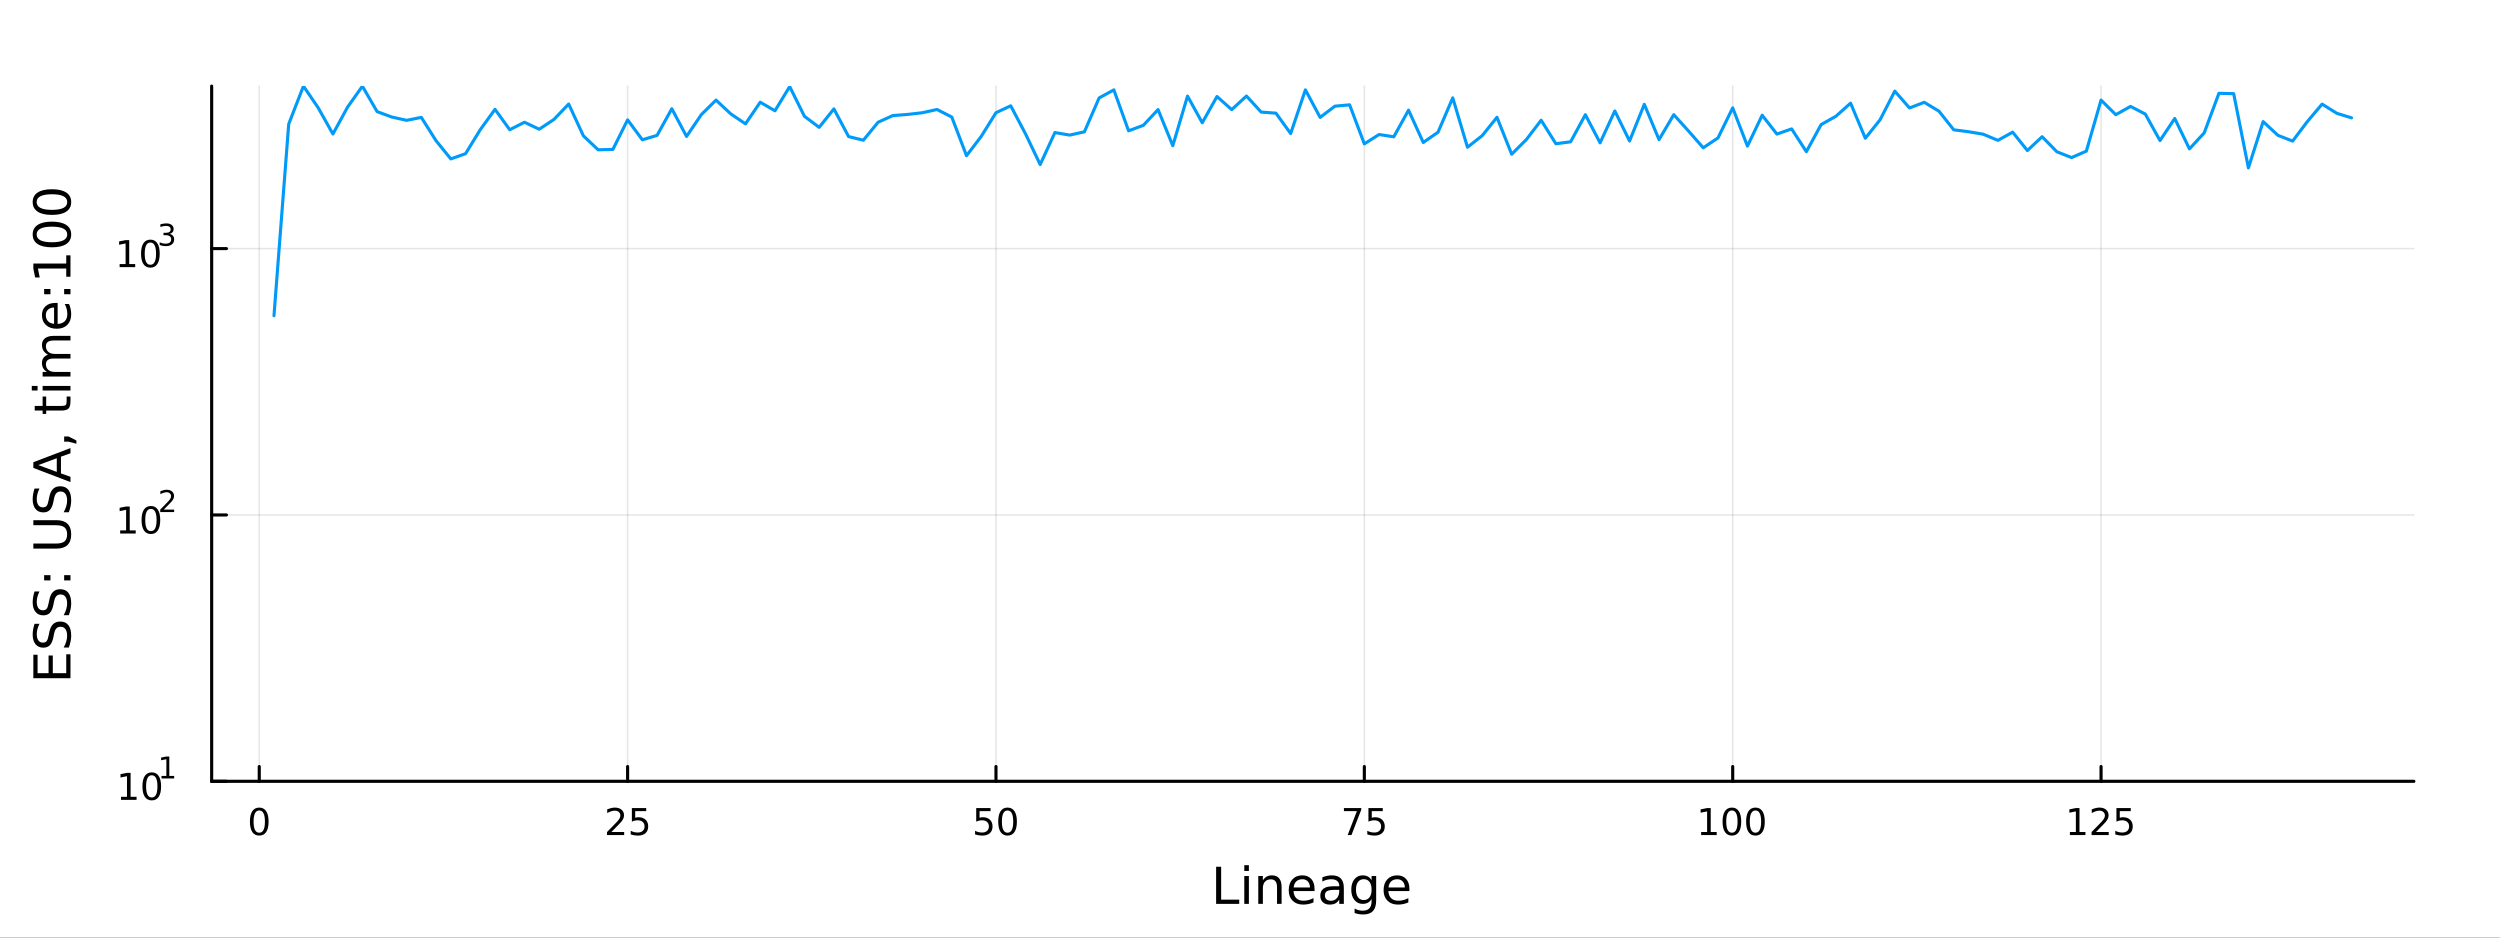 <?xml version="1.0" encoding="utf-8"?>
<svg xmlns="http://www.w3.org/2000/svg" xmlns:xlink="http://www.w3.org/1999/xlink" width="800" height="300" viewBox="0 0 3200 1200">
<rect x="0" y="0" width="3200" height="1200" fill="#333333" stroke="none"/>
<defs>
  <clipPath id="clip250">
    <rect x="0" y="0" width="3200" height="1200"/>
  </clipPath>
</defs>
<path clip-path="url(#clip250)" d="M0 1200 L3200 1200 L3200 0 L0 0  Z" fill="#ffffff" fill-rule="evenodd" fill-opacity="1"/>
<defs>
  <clipPath id="clip251">
    <rect x="640" y="0" width="2241" height="1200"/>
  </clipPath>
</defs>
<path clip-path="url(#clip250)" d="M270.918 1000.1 L3089.76 1000.1 L3089.76 110.236 L270.918 110.236  Z" fill="#ffffff" fill-rule="evenodd" fill-opacity="1"/>
<defs>
  <clipPath id="clip252">
    <rect x="270" y="110" width="2820" height="891"/>
  </clipPath>
</defs>
<polyline clip-path="url(#clip252)" style="stroke:#000000; stroke-linecap:round; stroke-linejoin:round; stroke-width:2; stroke-opacity:0.1; fill:none" points="331.836,1000.1 331.836,110.236 "/>
<polyline clip-path="url(#clip252)" style="stroke:#000000; stroke-linecap:round; stroke-linejoin:round; stroke-width:2; stroke-opacity:0.1; fill:none" points="803.341,1000.1 803.341,110.236 "/>
<polyline clip-path="url(#clip252)" style="stroke:#000000; stroke-linecap:round; stroke-linejoin:round; stroke-width:2; stroke-opacity:0.1; fill:none" points="1274.85,1000.1 1274.85,110.236 "/>
<polyline clip-path="url(#clip252)" style="stroke:#000000; stroke-linecap:round; stroke-linejoin:round; stroke-width:2; stroke-opacity:0.1; fill:none" points="1746.35,1000.1 1746.35,110.236 "/>
<polyline clip-path="url(#clip252)" style="stroke:#000000; stroke-linecap:round; stroke-linejoin:round; stroke-width:2; stroke-opacity:0.1; fill:none" points="2217.86,1000.1 2217.86,110.236 "/>
<polyline clip-path="url(#clip252)" style="stroke:#000000; stroke-linecap:round; stroke-linejoin:round; stroke-width:2; stroke-opacity:0.1; fill:none" points="2689.36,1000.1 2689.36,110.236 "/>
<polyline clip-path="url(#clip250)" style="stroke:#000000; stroke-linecap:round; stroke-linejoin:round; stroke-width:4; stroke-opacity:1; fill:none" points="270.918,1000.1 3089.76,1000.1 "/>
<polyline clip-path="url(#clip250)" style="stroke:#000000; stroke-linecap:round; stroke-linejoin:round; stroke-width:4; stroke-opacity:1; fill:none" points="331.836,1000.1 331.836,981.2 "/>
<polyline clip-path="url(#clip250)" style="stroke:#000000; stroke-linecap:round; stroke-linejoin:round; stroke-width:4; stroke-opacity:1; fill:none" points="803.341,1000.1 803.341,981.2 "/>
<polyline clip-path="url(#clip250)" style="stroke:#000000; stroke-linecap:round; stroke-linejoin:round; stroke-width:4; stroke-opacity:1; fill:none" points="1274.85,1000.1 1274.85,981.2 "/>
<polyline clip-path="url(#clip250)" style="stroke:#000000; stroke-linecap:round; stroke-linejoin:round; stroke-width:4; stroke-opacity:1; fill:none" points="1746.35,1000.1 1746.35,981.2 "/>
<polyline clip-path="url(#clip250)" style="stroke:#000000; stroke-linecap:round; stroke-linejoin:round; stroke-width:4; stroke-opacity:1; fill:none" points="2217.86,1000.1 2217.86,981.2 "/>
<polyline clip-path="url(#clip250)" style="stroke:#000000; stroke-linecap:round; stroke-linejoin:round; stroke-width:4; stroke-opacity:1; fill:none" points="2689.36,1000.1 2689.36,981.2 "/>
<path clip-path="url(#clip250)" d="M331.836 1037.42 Q328.225 1037.42 326.396 1040.98 Q324.591 1044.52 324.591 1051.65 Q324.591 1058.76 326.396 1062.32 Q328.225 1065.87 331.836 1065.87 Q335.47 1065.87 337.276 1062.32 Q339.105 1058.76 339.105 1051.65 Q339.105 1044.52 337.276 1040.98 Q335.47 1037.42 331.836 1037.42 M331.836 1033.71 Q337.646 1033.71 340.702 1038.32 Q343.78 1042.9 343.78 1051.65 Q343.78 1060.38 340.702 1064.99 Q337.646 1069.57 331.836 1069.57 Q326.026 1069.57 322.947 1064.99 Q319.892 1060.38 319.892 1051.65 Q319.892 1042.9 322.947 1038.32 Q326.026 1033.71 331.836 1033.71 Z" fill="#000000" fill-rule="nonzero" fill-opacity="1" /><path clip-path="url(#clip250)" d="M782.612 1064.96 L798.932 1064.96 L798.932 1068.9 L776.987 1068.9 L776.987 1064.96 Q779.649 1062.21 784.233 1057.58 Q788.839 1052.93 790.02 1051.58 Q792.265 1049.06 793.144 1047.32 Q794.047 1045.56 794.047 1043.87 Q794.047 1041.12 792.103 1039.38 Q790.182 1037.65 787.08 1037.65 Q784.881 1037.65 782.427 1038.41 Q779.996 1039.18 777.219 1040.73 L777.219 1036 Q780.043 1034.87 782.496 1034.29 Q784.95 1033.71 786.987 1033.71 Q792.357 1033.71 795.552 1036.4 Q798.746 1039.08 798.746 1043.57 Q798.746 1045.7 797.936 1047.62 Q797.149 1049.52 795.043 1052.12 Q794.464 1052.79 791.362 1056 Q788.26 1059.2 782.612 1064.96 Z" fill="#000000" fill-rule="nonzero" fill-opacity="1" /><path clip-path="url(#clip250)" d="M808.793 1034.34 L827.149 1034.34 L827.149 1038.27 L813.075 1038.27 L813.075 1046.75 Q814.093 1046.4 815.112 1046.24 Q816.13 1046.05 817.149 1046.05 Q822.936 1046.05 826.316 1049.22 Q829.695 1052.39 829.695 1057.81 Q829.695 1063.39 826.223 1066.49 Q822.751 1069.57 816.431 1069.57 Q814.255 1069.57 811.987 1069.2 Q809.742 1068.83 807.334 1068.09 L807.334 1063.39 Q809.418 1064.52 811.64 1065.08 Q813.862 1065.63 816.339 1065.63 Q820.343 1065.63 822.681 1063.53 Q825.019 1061.42 825.019 1057.81 Q825.019 1054.2 822.681 1052.09 Q820.343 1049.99 816.339 1049.99 Q814.464 1049.99 812.589 1050.4 Q810.737 1050.82 808.793 1051.7 L808.793 1034.34 Z" fill="#000000" fill-rule="nonzero" fill-opacity="1" /><path clip-path="url(#clip250)" d="M1249.55 1034.34 L1267.9 1034.34 L1267.9 1038.27 L1253.83 1038.27 L1253.83 1046.75 Q1254.85 1046.4 1255.86 1046.24 Q1256.88 1046.05 1257.9 1046.05 Q1263.69 1046.05 1267.07 1049.22 Q1270.45 1052.39 1270.45 1057.81 Q1270.45 1063.39 1266.98 1066.49 Q1263.5 1069.57 1257.18 1069.57 Q1255.01 1069.57 1252.74 1069.2 Q1250.49 1068.83 1248.09 1068.09 L1248.09 1063.39 Q1250.17 1064.52 1252.39 1065.08 Q1254.61 1065.63 1257.09 1065.63 Q1261.1 1065.63 1263.43 1063.53 Q1265.77 1061.42 1265.77 1057.81 Q1265.77 1054.2 1263.43 1052.09 Q1261.1 1049.99 1257.09 1049.99 Q1255.22 1049.99 1253.34 1050.4 Q1251.49 1050.82 1249.55 1051.7 L1249.55 1034.34 Z" fill="#000000" fill-rule="nonzero" fill-opacity="1" /><path clip-path="url(#clip250)" d="M1289.66 1037.42 Q1286.05 1037.42 1284.22 1040.98 Q1282.42 1044.52 1282.42 1051.65 Q1282.42 1058.76 1284.22 1062.32 Q1286.05 1065.87 1289.66 1065.87 Q1293.3 1065.87 1295.1 1062.32 Q1296.93 1058.76 1296.93 1051.65 Q1296.93 1044.52 1295.1 1040.98 Q1293.3 1037.42 1289.66 1037.42 M1289.66 1033.71 Q1295.47 1033.71 1298.53 1038.32 Q1301.61 1042.9 1301.61 1051.65 Q1301.61 1060.38 1298.53 1064.99 Q1295.47 1069.57 1289.66 1069.57 Q1283.85 1069.57 1280.77 1064.99 Q1277.72 1060.38 1277.72 1051.65 Q1277.72 1042.9 1280.77 1038.32 Q1283.85 1033.71 1289.66 1033.71 Z" fill="#000000" fill-rule="nonzero" fill-opacity="1" /><path clip-path="url(#clip250)" d="M1720.21 1034.34 L1742.43 1034.34 L1742.43 1036.33 L1729.88 1068.9 L1725 1068.9 L1736.8 1038.27 L1720.21 1038.27 L1720.21 1034.34 Z" fill="#000000" fill-rule="nonzero" fill-opacity="1" /><path clip-path="url(#clip250)" d="M1751.59 1034.34 L1769.95 1034.34 L1769.95 1038.27 L1755.88 1038.27 L1755.88 1046.75 Q1756.9 1046.4 1757.91 1046.24 Q1758.93 1046.05 1759.95 1046.05 Q1765.74 1046.05 1769.12 1049.22 Q1772.5 1052.39 1772.5 1057.81 Q1772.5 1063.39 1769.02 1066.49 Q1765.55 1069.57 1759.23 1069.57 Q1757.06 1069.57 1754.79 1069.2 Q1752.54 1068.83 1750.14 1068.09 L1750.14 1063.39 Q1752.22 1064.52 1754.44 1065.08 Q1756.66 1065.63 1759.14 1065.63 Q1763.15 1065.63 1765.48 1063.53 Q1767.82 1061.42 1767.82 1057.81 Q1767.82 1054.2 1765.48 1052.09 Q1763.15 1049.99 1759.14 1049.99 Q1757.27 1049.99 1755.39 1050.4 Q1753.54 1050.82 1751.59 1051.7 L1751.59 1034.34 Z" fill="#000000" fill-rule="nonzero" fill-opacity="1" /><path clip-path="url(#clip250)" d="M2177.46 1064.96 L2185.1 1064.96 L2185.1 1038.6 L2176.79 1040.26 L2176.79 1036 L2185.06 1034.34 L2189.73 1034.34 L2189.73 1064.96 L2197.37 1064.96 L2197.37 1068.9 L2177.46 1068.9 L2177.46 1064.96 Z" fill="#000000" fill-rule="nonzero" fill-opacity="1" /><path clip-path="url(#clip250)" d="M2216.81 1037.42 Q2213.2 1037.42 2211.38 1040.98 Q2209.57 1044.52 2209.57 1051.65 Q2209.57 1058.76 2211.38 1062.32 Q2213.2 1065.87 2216.81 1065.87 Q2220.45 1065.87 2222.25 1062.32 Q2224.08 1058.76 2224.08 1051.65 Q2224.08 1044.52 2222.25 1040.98 Q2220.45 1037.42 2216.81 1037.42 M2216.81 1033.71 Q2222.63 1033.71 2225.68 1038.32 Q2228.76 1042.9 2228.76 1051.65 Q2228.76 1060.38 2225.68 1064.99 Q2222.63 1069.57 2216.81 1069.57 Q2211 1069.57 2207.93 1064.99 Q2204.87 1060.38 2204.87 1051.65 Q2204.87 1042.9 2207.93 1038.32 Q2211 1033.71 2216.81 1033.71 Z" fill="#000000" fill-rule="nonzero" fill-opacity="1" /><path clip-path="url(#clip250)" d="M2246.98 1037.42 Q2243.37 1037.42 2241.54 1040.98 Q2239.73 1044.52 2239.73 1051.65 Q2239.73 1058.76 2241.54 1062.32 Q2243.37 1065.87 2246.98 1065.87 Q2250.61 1065.87 2252.42 1062.32 Q2254.25 1058.76 2254.25 1051.65 Q2254.25 1044.52 2252.42 1040.98 Q2250.61 1037.42 2246.98 1037.42 M2246.98 1033.71 Q2252.79 1033.71 2255.84 1038.32 Q2258.92 1042.9 2258.92 1051.65 Q2258.92 1060.38 2255.84 1064.99 Q2252.79 1069.57 2246.98 1069.57 Q2241.17 1069.57 2238.09 1064.99 Q2235.03 1060.38 2235.03 1051.65 Q2235.03 1042.9 2238.09 1038.32 Q2241.17 1033.71 2246.98 1033.71 Z" fill="#000000" fill-rule="nonzero" fill-opacity="1" /><path clip-path="url(#clip250)" d="M2649.47 1064.96 L2657.1 1064.96 L2657.1 1038.6 L2648.79 1040.26 L2648.79 1036 L2657.06 1034.34 L2661.73 1034.34 L2661.73 1064.96 L2669.37 1064.96 L2669.37 1068.9 L2649.47 1068.9 L2649.47 1064.96 Z" fill="#000000" fill-rule="nonzero" fill-opacity="1" /><path clip-path="url(#clip250)" d="M2682.85 1064.96 L2699.16 1064.96 L2699.16 1068.9 L2677.22 1068.9 L2677.22 1064.96 Q2679.88 1062.21 2684.47 1057.58 Q2689.07 1052.93 2690.25 1051.58 Q2692.5 1049.06 2693.38 1047.32 Q2694.28 1045.56 2694.28 1043.87 Q2694.28 1041.12 2692.34 1039.38 Q2690.41 1037.65 2687.31 1037.65 Q2685.11 1037.65 2682.66 1038.41 Q2680.23 1039.18 2677.45 1040.73 L2677.45 1036 Q2680.28 1034.87 2682.73 1034.29 Q2685.18 1033.71 2687.22 1033.71 Q2692.59 1033.71 2695.79 1036.4 Q2698.98 1039.08 2698.98 1043.57 Q2698.98 1045.7 2698.17 1047.62 Q2697.38 1049.52 2695.28 1052.12 Q2694.7 1052.79 2691.6 1056 Q2688.49 1059.2 2682.85 1064.96 Z" fill="#000000" fill-rule="nonzero" fill-opacity="1" /><path clip-path="url(#clip250)" d="M2709.03 1034.34 L2727.38 1034.34 L2727.38 1038.27 L2713.31 1038.27 L2713.31 1046.75 Q2714.33 1046.4 2715.35 1046.24 Q2716.36 1046.05 2717.38 1046.05 Q2723.17 1046.05 2726.55 1049.22 Q2729.93 1052.39 2729.93 1057.81 Q2729.93 1063.39 2726.46 1066.49 Q2722.98 1069.57 2716.66 1069.57 Q2714.49 1069.57 2712.22 1069.2 Q2709.97 1068.83 2707.57 1068.09 L2707.57 1063.39 Q2709.65 1064.52 2711.87 1065.08 Q2714.1 1065.63 2716.57 1065.63 Q2720.58 1065.63 2722.91 1063.53 Q2725.25 1061.42 2725.25 1057.81 Q2725.25 1054.2 2722.91 1052.09 Q2720.58 1049.99 2716.57 1049.99 Q2714.7 1049.99 2712.82 1050.4 Q2710.97 1050.82 2709.03 1051.7 L2709.03 1034.34 Z" fill="#000000" fill-rule="nonzero" fill-opacity="1" /><path clip-path="url(#clip250)" d="M1556.64 1109.44 L1563.07 1109.44 L1563.07 1151.55 L1586.21 1151.55 L1586.21 1156.96 L1556.64 1156.96 L1556.64 1109.44 Z" fill="#000000" fill-rule="nonzero" fill-opacity="1" /><path clip-path="url(#clip250)" d="M1592.7 1121.31 L1598.56 1121.31 L1598.56 1156.96 L1592.7 1156.96 L1592.7 1121.31 M1592.7 1107.44 L1598.56 1107.44 L1598.56 1114.85 L1592.7 1114.85 L1592.7 1107.44 Z" fill="#000000" fill-rule="nonzero" fill-opacity="1" /><path clip-path="url(#clip250)" d="M1640.44 1135.45 L1640.44 1156.96 L1634.59 1156.96 L1634.59 1135.64 Q1634.59 1130.58 1632.61 1128.06 Q1630.64 1125.55 1626.69 1125.55 Q1621.95 1125.55 1619.21 1128.57 Q1616.48 1131.59 1616.48 1136.81 L1616.48 1156.96 L1610.59 1156.96 L1610.59 1121.31 L1616.48 1121.31 L1616.48 1126.85 Q1618.58 1123.64 1621.41 1122.05 Q1624.27 1120.45 1628 1120.45 Q1634.14 1120.45 1637.29 1124.27 Q1640.44 1128.06 1640.44 1135.45 Z" fill="#000000" fill-rule="nonzero" fill-opacity="1" /><path clip-path="url(#clip250)" d="M1682.62 1137.67 L1682.62 1140.54 L1655.69 1140.54 Q1656.07 1146.59 1659.32 1149.77 Q1662.6 1152.92 1668.42 1152.92 Q1671.79 1152.92 1674.95 1152.09 Q1678.13 1151.26 1681.25 1149.61 L1681.25 1155.15 Q1678.1 1156.48 1674.79 1157.18 Q1671.48 1157.88 1668.07 1157.88 Q1659.54 1157.88 1654.54 1152.92 Q1649.58 1147.95 1649.58 1139.49 Q1649.58 1130.74 1654.29 1125.61 Q1659.03 1120.45 1667.05 1120.45 Q1674.25 1120.45 1678.42 1125.1 Q1682.62 1129.72 1682.62 1137.67 M1676.76 1135.95 Q1676.7 1131.15 1674.05 1128.28 Q1671.44 1125.42 1667.12 1125.42 Q1662.21 1125.42 1659.25 1128.19 Q1656.33 1130.96 1655.88 1135.99 L1676.76 1135.95 Z" fill="#000000" fill-rule="nonzero" fill-opacity="1" /><path clip-path="url(#clip250)" d="M1708.43 1139.04 Q1701.33 1139.04 1698.59 1140.67 Q1695.86 1142.29 1695.86 1146.2 Q1695.86 1149.32 1697.89 1151.17 Q1699.96 1152.98 1703.5 1152.98 Q1708.37 1152.98 1711.29 1149.55 Q1714.25 1146.08 1714.25 1140.35 L1714.25 1139.04 L1708.43 1139.04 M1720.11 1136.62 L1720.11 1156.96 L1714.25 1156.96 L1714.25 1151.55 Q1712.25 1154.8 1709.26 1156.36 Q1706.27 1157.88 1701.94 1157.88 Q1696.46 1157.88 1693.22 1154.83 Q1690 1151.74 1690 1146.59 Q1690 1140.57 1694.01 1137.51 Q1698.05 1134.46 1706.04 1134.46 L1714.25 1134.46 L1714.25 1133.89 Q1714.25 1129.84 1711.58 1127.65 Q1708.94 1125.42 1704.13 1125.42 Q1701.08 1125.42 1698.18 1126.15 Q1695.28 1126.88 1692.61 1128.35 L1692.61 1122.94 Q1695.83 1121.7 1698.85 1121.09 Q1701.87 1120.45 1704.74 1120.45 Q1712.47 1120.45 1716.29 1124.46 Q1720.11 1128.48 1720.11 1136.62 Z" fill="#000000" fill-rule="nonzero" fill-opacity="1" /><path clip-path="url(#clip250)" d="M1755.63 1138.72 Q1755.63 1132.36 1752.99 1128.86 Q1750.38 1125.36 1745.64 1125.36 Q1740.93 1125.36 1738.28 1128.86 Q1735.67 1132.36 1735.67 1138.72 Q1735.67 1145.06 1738.28 1148.56 Q1740.93 1152.06 1745.64 1152.06 Q1750.38 1152.06 1752.99 1148.56 Q1755.63 1145.06 1755.63 1138.72 M1761.49 1152.54 Q1761.49 1161.64 1757.45 1166.06 Q1753.4 1170.52 1745.06 1170.52 Q1741.98 1170.52 1739.24 1170.04 Q1736.5 1169.6 1733.92 1168.64 L1733.92 1162.95 Q1736.5 1164.35 1739.02 1165.01 Q1741.53 1165.68 1744.14 1165.68 Q1749.9 1165.68 1752.77 1162.66 Q1755.63 1159.67 1755.63 1153.59 L1755.63 1150.69 Q1753.82 1153.84 1750.98 1155.4 Q1748.15 1156.96 1744.2 1156.96 Q1737.65 1156.96 1733.64 1151.96 Q1729.63 1146.97 1729.63 1138.72 Q1729.63 1130.45 1733.64 1125.45 Q1737.65 1120.45 1744.2 1120.45 Q1748.15 1120.45 1750.98 1122.01 Q1753.82 1123.57 1755.63 1126.72 L1755.63 1121.31 L1761.49 1121.31 L1761.49 1152.54 Z" fill="#000000" fill-rule="nonzero" fill-opacity="1" /><path clip-path="url(#clip250)" d="M1804.04 1137.67 L1804.04 1140.54 L1777.12 1140.54 Q1777.5 1146.59 1780.74 1149.77 Q1784.02 1152.92 1789.85 1152.92 Q1793.22 1152.92 1796.37 1152.09 Q1799.55 1151.26 1802.67 1149.61 L1802.67 1155.15 Q1799.52 1156.48 1796.21 1157.18 Q1792.9 1157.88 1789.5 1157.88 Q1780.97 1157.88 1775.97 1152.92 Q1771 1147.95 1771 1139.49 Q1771 1130.74 1775.71 1125.61 Q1780.46 1120.45 1788.48 1120.45 Q1795.67 1120.45 1799.84 1125.1 Q1804.04 1129.72 1804.04 1137.67 M1798.19 1135.95 Q1798.12 1131.15 1795.48 1128.28 Q1792.87 1125.42 1788.54 1125.42 Q1783.64 1125.42 1780.68 1128.19 Q1777.75 1130.96 1777.31 1135.99 L1798.19 1135.95 Z" fill="#000000" fill-rule="nonzero" fill-opacity="1" /><polyline clip-path="url(#clip252)" style="stroke:#000000; stroke-linecap:round; stroke-linejoin:round; stroke-width:2; stroke-opacity:0.1; fill:none" points="270.918,1000.1 3089.76,1000.1 "/>
<polyline clip-path="url(#clip252)" style="stroke:#000000; stroke-linecap:round; stroke-linejoin:round; stroke-width:2; stroke-opacity:0.1; fill:none" points="270.918,659.15 3089.76,659.15 "/>
<polyline clip-path="url(#clip252)" style="stroke:#000000; stroke-linecap:round; stroke-linejoin:round; stroke-width:2; stroke-opacity:0.1; fill:none" points="270.918,318.203 3089.76,318.203 "/>
<polyline clip-path="url(#clip250)" style="stroke:#000000; stroke-linecap:round; stroke-linejoin:round; stroke-width:4; stroke-opacity:1; fill:none" points="270.918,1000.1 270.918,110.236 "/>
<polyline clip-path="url(#clip250)" style="stroke:#000000; stroke-linecap:round; stroke-linejoin:round; stroke-width:4; stroke-opacity:1; fill:none" points="270.918,1000.1 289.815,1000.1 "/>
<polyline clip-path="url(#clip250)" style="stroke:#000000; stroke-linecap:round; stroke-linejoin:round; stroke-width:4; stroke-opacity:1; fill:none" points="270.918,659.15 289.815,659.15 "/>
<polyline clip-path="url(#clip250)" style="stroke:#000000; stroke-linecap:round; stroke-linejoin:round; stroke-width:4; stroke-opacity:1; fill:none" points="270.918,318.203 289.815,318.203 "/>
<path clip-path="url(#clip250)" d="M154.902 1019.89 L162.54 1019.89 L162.54 993.525 L154.23 995.191 L154.23 990.932 L162.494 989.265 L167.17 989.265 L167.17 1019.89 L174.809 1019.89 L174.809 1023.83 L154.902 1023.83 L154.902 1019.89 Z" fill="#000000" fill-rule="nonzero" fill-opacity="1" /><path clip-path="url(#clip250)" d="M194.253 992.344 Q190.642 992.344 188.813 995.909 Q187.008 999.45 187.008 1006.58 Q187.008 1013.69 188.813 1017.25 Q190.642 1020.79 194.253 1020.79 Q197.887 1020.79 199.693 1017.25 Q201.522 1013.69 201.522 1006.58 Q201.522 999.45 199.693 995.909 Q197.887 992.344 194.253 992.344 M194.253 988.64 Q200.063 988.64 203.119 993.247 Q206.198 997.83 206.198 1006.58 Q206.198 1015.31 203.119 1019.91 Q200.063 1024.5 194.253 1024.5 Q188.443 1024.5 185.364 1019.91 Q182.309 1015.31 182.309 1006.58 Q182.309 997.83 185.364 993.247 Q188.443 988.64 194.253 988.64 Z" fill="#000000" fill-rule="nonzero" fill-opacity="1" /><path clip-path="url(#clip250)" d="M206.743 993.218 L212.95 993.218 L212.95 971.796 L206.198 973.15 L206.198 969.689 L212.912 968.335 L216.711 968.335 L216.711 993.218 L222.918 993.218 L222.918 996.415 L206.743 996.415 L206.743 993.218 Z" fill="#000000" fill-rule="nonzero" fill-opacity="1" /><path clip-path="url(#clip250)" d="M153.792 678.943 L161.431 678.943 L161.431 652.577 L153.121 654.244 L153.121 649.985 L161.384 648.318 L166.06 648.318 L166.06 678.943 L173.699 678.943 L173.699 682.878 L153.792 682.878 L153.792 678.943 Z" fill="#000000" fill-rule="nonzero" fill-opacity="1" /><path clip-path="url(#clip250)" d="M193.143 651.397 Q189.532 651.397 187.704 654.962 Q185.898 658.503 185.898 665.633 Q185.898 672.739 187.704 676.304 Q189.532 679.846 193.143 679.846 Q196.778 679.846 198.583 676.304 Q200.412 672.739 200.412 665.633 Q200.412 658.503 198.583 654.962 Q196.778 651.397 193.143 651.397 M193.143 647.693 Q198.954 647.693 202.009 652.3 Q205.088 656.883 205.088 665.633 Q205.088 674.36 202.009 678.966 Q198.954 683.549 193.143 683.549 Q187.333 683.549 184.255 678.966 Q181.199 674.36 181.199 665.633 Q181.199 656.883 184.255 652.3 Q187.333 647.693 193.143 647.693 Z" fill="#000000" fill-rule="nonzero" fill-opacity="1" /><path clip-path="url(#clip250)" d="M209.658 652.27 L222.918 652.27 L222.918 655.468 L205.088 655.468 L205.088 652.27 Q207.251 650.032 210.975 646.271 Q214.717 642.49 215.677 641.399 Q217.501 639.349 218.216 637.939 Q218.949 636.509 218.949 635.136 Q218.949 632.898 217.369 631.488 Q215.808 630.077 213.288 630.077 Q211.501 630.077 209.508 630.698 Q207.533 631.318 205.276 632.579 L205.276 628.742 Q207.57 627.82 209.564 627.35 Q211.558 626.88 213.213 626.88 Q217.576 626.88 220.172 629.062 Q222.767 631.243 222.767 634.892 Q222.767 636.622 222.109 638.183 Q221.469 639.726 219.758 641.832 Q219.288 642.377 216.767 644.992 Q214.247 647.587 209.658 652.27 Z" fill="#000000" fill-rule="nonzero" fill-opacity="1" /><path clip-path="url(#clip250)" d="M153.134 337.996 L160.772 337.996 L160.772 311.63 L152.462 313.297 L152.462 309.037 L160.726 307.371 L165.402 307.371 L165.402 337.996 L173.041 337.996 L173.041 341.931 L153.134 341.931 L153.134 337.996 Z" fill="#000000" fill-rule="nonzero" fill-opacity="1" /><path clip-path="url(#clip250)" d="M192.485 310.45 Q188.874 310.45 187.045 314.014 Q185.24 317.556 185.24 324.686 Q185.24 331.792 187.045 335.357 Q188.874 338.898 192.485 338.898 Q196.119 338.898 197.925 335.357 Q199.754 331.792 199.754 324.686 Q199.754 317.556 197.925 314.014 Q196.119 310.45 192.485 310.45 M192.485 306.746 Q198.295 306.746 201.351 311.352 Q204.43 315.936 204.43 324.686 Q204.43 333.412 201.351 338.019 Q198.295 342.602 192.485 342.602 Q186.675 342.602 183.596 338.019 Q180.541 333.412 180.541 324.686 Q180.541 315.936 183.596 311.352 Q186.675 306.746 192.485 306.746 Z" fill="#000000" fill-rule="nonzero" fill-opacity="1" /><path clip-path="url(#clip250)" d="M217.125 299.38 Q219.852 299.963 221.375 301.806 Q222.918 303.65 222.918 306.358 Q222.918 310.514 220.059 312.79 Q217.2 315.066 211.934 315.066 Q210.166 315.066 208.285 314.709 Q206.423 314.37 204.43 313.674 L204.43 310.007 Q206.009 310.928 207.89 311.398 Q209.771 311.869 211.821 311.869 Q215.395 311.869 217.256 310.458 Q219.137 309.047 219.137 306.358 Q219.137 303.875 217.388 302.483 Q215.658 301.073 212.555 301.073 L209.282 301.073 L209.282 297.951 L212.705 297.951 Q215.507 297.951 216.993 296.841 Q218.479 295.713 218.479 293.606 Q218.479 291.443 216.937 290.296 Q215.413 289.13 212.555 289.13 Q210.994 289.13 209.207 289.468 Q207.42 289.807 205.276 290.522 L205.276 287.136 Q207.439 286.534 209.32 286.234 Q211.219 285.933 212.893 285.933 Q217.219 285.933 219.739 287.907 Q222.259 289.863 222.259 293.211 Q222.259 295.543 220.924 297.161 Q219.589 298.76 217.125 299.38 Z" fill="#000000" fill-rule="nonzero" fill-opacity="1" /><path clip-path="url(#clip250)" d="M42.686 868.105 L42.686 838.059 L48.097 838.059 L48.097 861.676 L62.165 861.676 L62.165 839.046 L67.576 839.046 L67.576 861.676 L84.795 861.676 L84.795 837.486 L90.206 837.486 L90.206 868.105 L42.686 868.105 Z" fill="#000000" fill-rule="nonzero" fill-opacity="1" /><path clip-path="url(#clip250)" d="M44.246 798.432 L50.516 798.432 Q48.766 802.093 47.906 805.339 Q47.047 808.586 47.047 811.609 Q47.047 816.861 49.084 819.726 Q51.121 822.558 54.877 822.558 Q58.028 822.558 59.651 820.681 Q61.242 818.771 62.229 813.487 L63.025 809.604 Q64.393 802.411 67.863 799.005 Q71.3 795.568 77.093 795.568 Q84 795.568 87.564 800.215 Q91.129 804.83 91.129 813.774 Q91.129 817.148 90.365 820.967 Q89.602 824.755 88.106 828.829 L81.485 828.829 Q83.681 824.914 84.795 821.158 Q85.909 817.402 85.909 813.774 Q85.909 808.267 83.745 805.276 Q81.581 802.284 77.57 802.284 Q74.069 802.284 72.096 804.448 Q70.123 806.581 69.136 811.482 L68.372 815.397 Q66.94 822.59 63.884 825.805 Q60.828 829.02 55.386 829.02 Q49.084 829.02 45.455 824.596 Q41.827 820.14 41.827 812.342 Q41.827 809 42.432 805.53 Q43.036 802.061 44.246 798.432 Z" fill="#000000" fill-rule="nonzero" fill-opacity="1" /><path clip-path="url(#clip250)" d="M44.246 757.055 L50.516 757.055 Q48.766 760.716 47.906 763.962 Q47.047 767.209 47.047 770.232 Q47.047 775.484 49.084 778.349 Q51.121 781.181 54.877 781.181 Q58.028 781.181 59.651 779.303 Q61.242 777.394 62.229 772.11 L63.025 768.227 Q64.393 761.034 67.863 757.628 Q71.3 754.191 77.093 754.191 Q84 754.191 87.564 758.838 Q91.129 763.453 91.129 772.397 Q91.129 775.771 90.365 779.59 Q89.602 783.378 88.106 787.452 L81.485 787.452 Q83.681 783.537 84.795 779.781 Q85.909 776.025 85.909 772.397 Q85.909 766.89 83.745 763.898 Q81.581 760.907 77.57 760.907 Q74.069 760.907 72.096 763.071 Q70.123 765.203 69.136 770.105 L68.372 774.02 Q66.94 781.213 63.884 784.428 Q60.828 787.643 55.386 787.643 Q49.084 787.643 45.455 783.218 Q41.827 778.762 41.827 770.964 Q41.827 767.622 42.432 764.153 Q43.036 760.684 44.246 757.055 Z" fill="#000000" fill-rule="nonzero" fill-opacity="1" /><path clip-path="url(#clip250)" d="M82.122 742.923 L82.122 736.208 L90.206 736.208 L90.206 742.923 L82.122 742.923 M56.5 742.923 L56.5 736.208 L64.584 736.208 L64.584 742.923 L56.5 742.923 Z" fill="#000000" fill-rule="nonzero" fill-opacity="1" /><path clip-path="url(#clip250)" d="M42.686 702.215 L42.686 695.754 L71.555 695.754 Q79.194 695.754 82.567 692.985 Q85.909 690.215 85.909 684.009 Q85.909 677.834 82.567 675.065 Q79.194 672.296 71.555 672.296 L42.686 672.296 L42.686 665.835 L72.35 665.835 Q81.644 665.835 86.387 670.45 Q91.129 675.033 91.129 684.009 Q91.129 693.016 86.387 697.631 Q81.644 702.215 72.35 702.215 L42.686 702.215 Z" fill="#000000" fill-rule="nonzero" fill-opacity="1" /><path clip-path="url(#clip250)" d="M44.246 625.285 L50.516 625.285 Q48.766 628.946 47.906 632.192 Q47.047 635.439 47.047 638.462 Q47.047 643.714 49.084 646.579 Q51.121 649.411 54.877 649.411 Q58.028 649.411 59.651 647.533 Q61.242 645.624 62.229 640.34 L63.025 636.457 Q64.393 629.264 67.863 625.858 Q71.3 622.421 77.093 622.421 Q84 622.421 87.564 627.068 Q91.129 631.683 91.129 640.627 Q91.129 644 90.365 647.82 Q89.602 651.607 88.106 655.681 L81.485 655.681 Q83.681 651.767 84.795 648.011 Q85.909 644.255 85.909 640.627 Q85.909 635.12 83.745 632.128 Q81.581 629.136 77.57 629.136 Q74.069 629.136 72.096 631.301 Q70.123 633.433 69.136 638.335 L68.372 642.25 Q66.94 649.443 63.884 652.658 Q60.828 655.872 55.386 655.872 Q49.084 655.872 45.455 651.448 Q41.827 646.992 41.827 639.194 Q41.827 635.852 42.432 632.383 Q43.036 628.914 44.246 625.285 Z" fill="#000000" fill-rule="nonzero" fill-opacity="1" /><path clip-path="url(#clip250)" d="M49.02 595.303 L72.669 604.024 L72.669 586.55 L49.02 595.303 M42.686 598.931 L42.686 591.642 L90.206 573.532 L90.206 580.216 L78.016 584.545 L78.016 605.965 L90.206 610.294 L90.206 617.073 L42.686 598.931 Z" fill="#000000" fill-rule="nonzero" fill-opacity="1" /><path clip-path="url(#clip250)" d="M82.122 565.352 L82.122 558.636 L87.596 558.636 L97.781 563.856 L97.781 567.962 L87.596 565.352 L82.122 565.352 Z" fill="#000000" fill-rule="nonzero" fill-opacity="1" /><path clip-path="url(#clip250)" d="M44.437 519.614 L54.558 519.614 L54.558 507.551 L59.11 507.551 L59.11 519.614 L78.462 519.614 Q82.822 519.614 84.063 518.437 Q85.305 517.227 85.305 513.567 L85.305 507.551 L90.206 507.551 L90.206 513.567 Q90.206 520.347 87.692 522.925 Q85.145 525.503 78.462 525.503 L59.11 525.503 L59.11 529.8 L54.558 529.8 L54.558 525.503 L44.437 525.503 L44.437 519.614 Z" fill="#000000" fill-rule="nonzero" fill-opacity="1" /><path clip-path="url(#clip250)" d="M54.558 499.849 L54.558 493.993 L90.206 493.993 L90.206 499.849 L54.558 499.849 M40.681 499.849 L40.681 493.993 L48.097 493.993 L48.097 499.849 L40.681 499.849 Z" fill="#000000" fill-rule="nonzero" fill-opacity="1" /><path clip-path="url(#clip250)" d="M61.401 453.984 Q57.455 451.788 55.577 448.732 Q53.699 445.677 53.699 441.539 Q53.699 435.969 57.614 432.945 Q61.497 429.922 68.69 429.922 L90.206 429.922 L90.206 435.81 L68.881 435.81 Q63.757 435.81 61.274 437.624 Q58.791 439.438 58.791 443.162 Q58.791 447.714 61.815 450.356 Q64.839 452.997 70.059 452.997 L90.206 452.997 L90.206 458.886 L68.881 458.886 Q63.725 458.886 61.274 460.7 Q58.791 462.514 58.791 466.302 Q58.791 470.79 61.847 473.431 Q64.871 476.073 70.059 476.073 L90.206 476.073 L90.206 481.961 L54.558 481.961 L54.558 476.073 L60.096 476.073 Q56.818 474.068 55.259 471.267 Q53.699 468.466 53.699 464.615 Q53.699 460.732 55.672 458.026 Q57.646 455.289 61.401 453.984 Z" fill="#000000" fill-rule="nonzero" fill-opacity="1" /><path clip-path="url(#clip250)" d="M70.918 387.749 L73.783 387.749 L73.783 414.676 Q79.83 414.294 83.013 411.047 Q86.164 407.769 86.164 401.944 Q86.164 398.571 85.337 395.42 Q84.509 392.237 82.854 389.118 L88.392 389.118 Q89.729 392.269 90.429 395.579 Q91.129 398.889 91.129 402.295 Q91.129 410.825 86.164 415.822 Q81.199 420.787 72.732 420.787 Q63.98 420.787 58.855 416.076 Q53.699 411.334 53.699 403.313 Q53.699 396.12 58.346 391.95 Q62.961 387.749 70.918 387.749 M69.2 393.605 Q64.393 393.669 61.529 396.311 Q58.664 398.921 58.664 403.249 Q58.664 408.151 61.433 411.111 Q64.202 414.039 69.231 414.485 L69.2 393.605 Z" fill="#000000" fill-rule="nonzero" fill-opacity="1" /><path clip-path="url(#clip250)" d="M82.122 376.641 L82.122 369.925 L90.206 369.925 L90.206 376.641 L82.122 376.641 M56.5 376.641 L56.5 369.925 L64.584 369.925 L64.584 376.641 L56.5 376.641 Z" fill="#000000" fill-rule="nonzero" fill-opacity="1" /><path clip-path="url(#clip250)" d="M84.795 354.233 L84.795 343.73 L48.543 343.73 L50.834 355.156 L44.978 355.156 L42.686 343.794 L42.686 337.364 L84.795 337.364 L84.795 326.861 L90.206 326.861 L90.206 354.233 L84.795 354.233 Z" fill="#000000" fill-rule="nonzero" fill-opacity="1" /><path clip-path="url(#clip250)" d="M46.919 300.125 Q46.919 305.09 51.821 307.605 Q56.691 310.087 66.494 310.087 Q76.265 310.087 81.167 307.605 Q86.037 305.09 86.037 300.125 Q86.037 295.128 81.167 292.645 Q76.265 290.131 66.494 290.131 Q56.691 290.131 51.821 292.645 Q46.919 295.128 46.919 300.125 M41.827 300.125 Q41.827 292.136 48.161 287.935 Q54.463 283.701 66.494 283.701 Q78.493 283.701 84.827 287.935 Q91.129 292.136 91.129 300.125 Q91.129 308.114 84.827 312.347 Q78.493 316.548 66.494 316.548 Q54.463 316.548 48.161 312.347 Q41.827 308.114 41.827 300.125 Z" fill="#000000" fill-rule="nonzero" fill-opacity="1" /><path clip-path="url(#clip250)" d="M46.919 258.652 Q46.919 263.618 51.821 266.132 Q56.691 268.615 66.494 268.615 Q76.265 268.615 81.167 266.132 Q86.037 263.618 86.037 258.652 Q86.037 253.655 81.167 251.173 Q76.265 248.658 66.494 248.658 Q56.691 248.658 51.821 251.173 Q46.919 253.655 46.919 258.652 M41.827 258.652 Q41.827 250.663 48.161 246.462 Q54.463 242.229 66.494 242.229 Q78.493 242.229 84.827 246.462 Q91.129 250.663 91.129 258.652 Q91.129 266.641 84.827 270.875 Q78.493 275.076 66.494 275.076 Q54.463 275.076 48.161 270.875 Q41.827 266.641 41.827 258.652 Z" fill="#000000" fill-rule="nonzero" fill-opacity="1" /><polyline clip-path="url(#clip252)" style="stroke:#009af9; stroke-linecap:round; stroke-linejoin:round; stroke-width:4; stroke-opacity:1; fill:none" points="350.696,404.1 369.557,158.79 388.417,110.236 407.277,137.933 426.137,171.518 444.997,136.959 463.858,110.321 482.718,142.892 501.578,149.818 520.438,154.022 539.298,150.272 558.159,180.166 577.019,203.389 595.879,196.751 614.739,166.005 633.599,139.956 652.46,166.067 671.32,156.501 690.18,165.394 709.04,152.894 727.9,133.175 746.761,173.906 765.621,191.744 784.481,191.251 803.341,153.446 822.201,178.928 841.062,173.259 859.922,139.154 878.782,174.633 897.642,146.796 916.502,128.114 935.363,145.756 954.223,158.518 973.083,130.828 991.943,141.784 1010.8,110.822 1029.66,148.847 1048.52,163.014 1067.38,139.403 1086.24,174.851 1105.1,179.461 1123.96,156.459 1142.82,147.936 1161.69,146.474 1180.55,144.309 1199.41,140.139 1218.27,149.833 1237.13,199.282 1255.99,174.582 1274.85,144.262 1293.71,135.458 1312.57,171.144 1331.43,210.63 1350.29,169.67 1369.15,172.922 1388.01,168.743 1406.87,125.377 1425.73,115.068 1444.59,167.434 1463.45,160.461 1482.31,140.263 1501.17,186.5 1520.03,123.039 1538.89,157.125 1557.75,123.564 1576.61,140.304 1595.47,122.927 1614.33,143.476 1633.19,144.844 1652.05,170.917 1670.91,115.028 1689.77,150.281 1708.63,135.921 1727.49,134.184 1746.35,184.139 1765.21,172.191 1784.07,175.077 1802.93,141.014 1821.79,182.363 1840.65,169.256 1859.51,125.27 1878.37,188.464 1897.23,173.622 1916.09,150.128 1934.95,197.407 1953.81,178.545 1972.67,153.901 1991.53,183.978 2010.39,181.506 2029.25,146.833 2048.11,182.84 2066.97,142.045 2085.84,180.463 2104.7,133.523 2123.56,178.726 2142.42,146.785 2161.28,167.683 2180.14,189.183 2199,176.555 2217.86,138.071 2236.72,186.986 2255.58,147.517 2274.44,171.615 2293.3,164.995 2312.16,194.126 2331.02,159.476 2349.88,148.897 2368.74,132.031 2387.6,176.951 2406.46,153.406 2425.32,116.671 2444.18,138.175 2463.04,130.957 2481.9,142.336 2500.76,166.148 2519.62,168.585 2538.48,171.77 2557.34,179.655 2576.2,169.148 2595.06,192.683 2613.92,175.001 2632.78,194.254 2651.64,201.692 2670.5,193.471 2689.36,128.114 2708.22,146.811 2727.08,136.222 2745.94,145.967 2764.8,179.929 2783.66,151.658 2802.52,190.58 2821.38,170.064 2840.24,119.433 2859.1,119.89 2877.96,214.891 2896.82,155.666 2915.68,173.178 2934.54,180.589 2953.4,155.62 2972.26,133.262 2991.12,145.027 3009.99,150.848 "/>
</svg>
